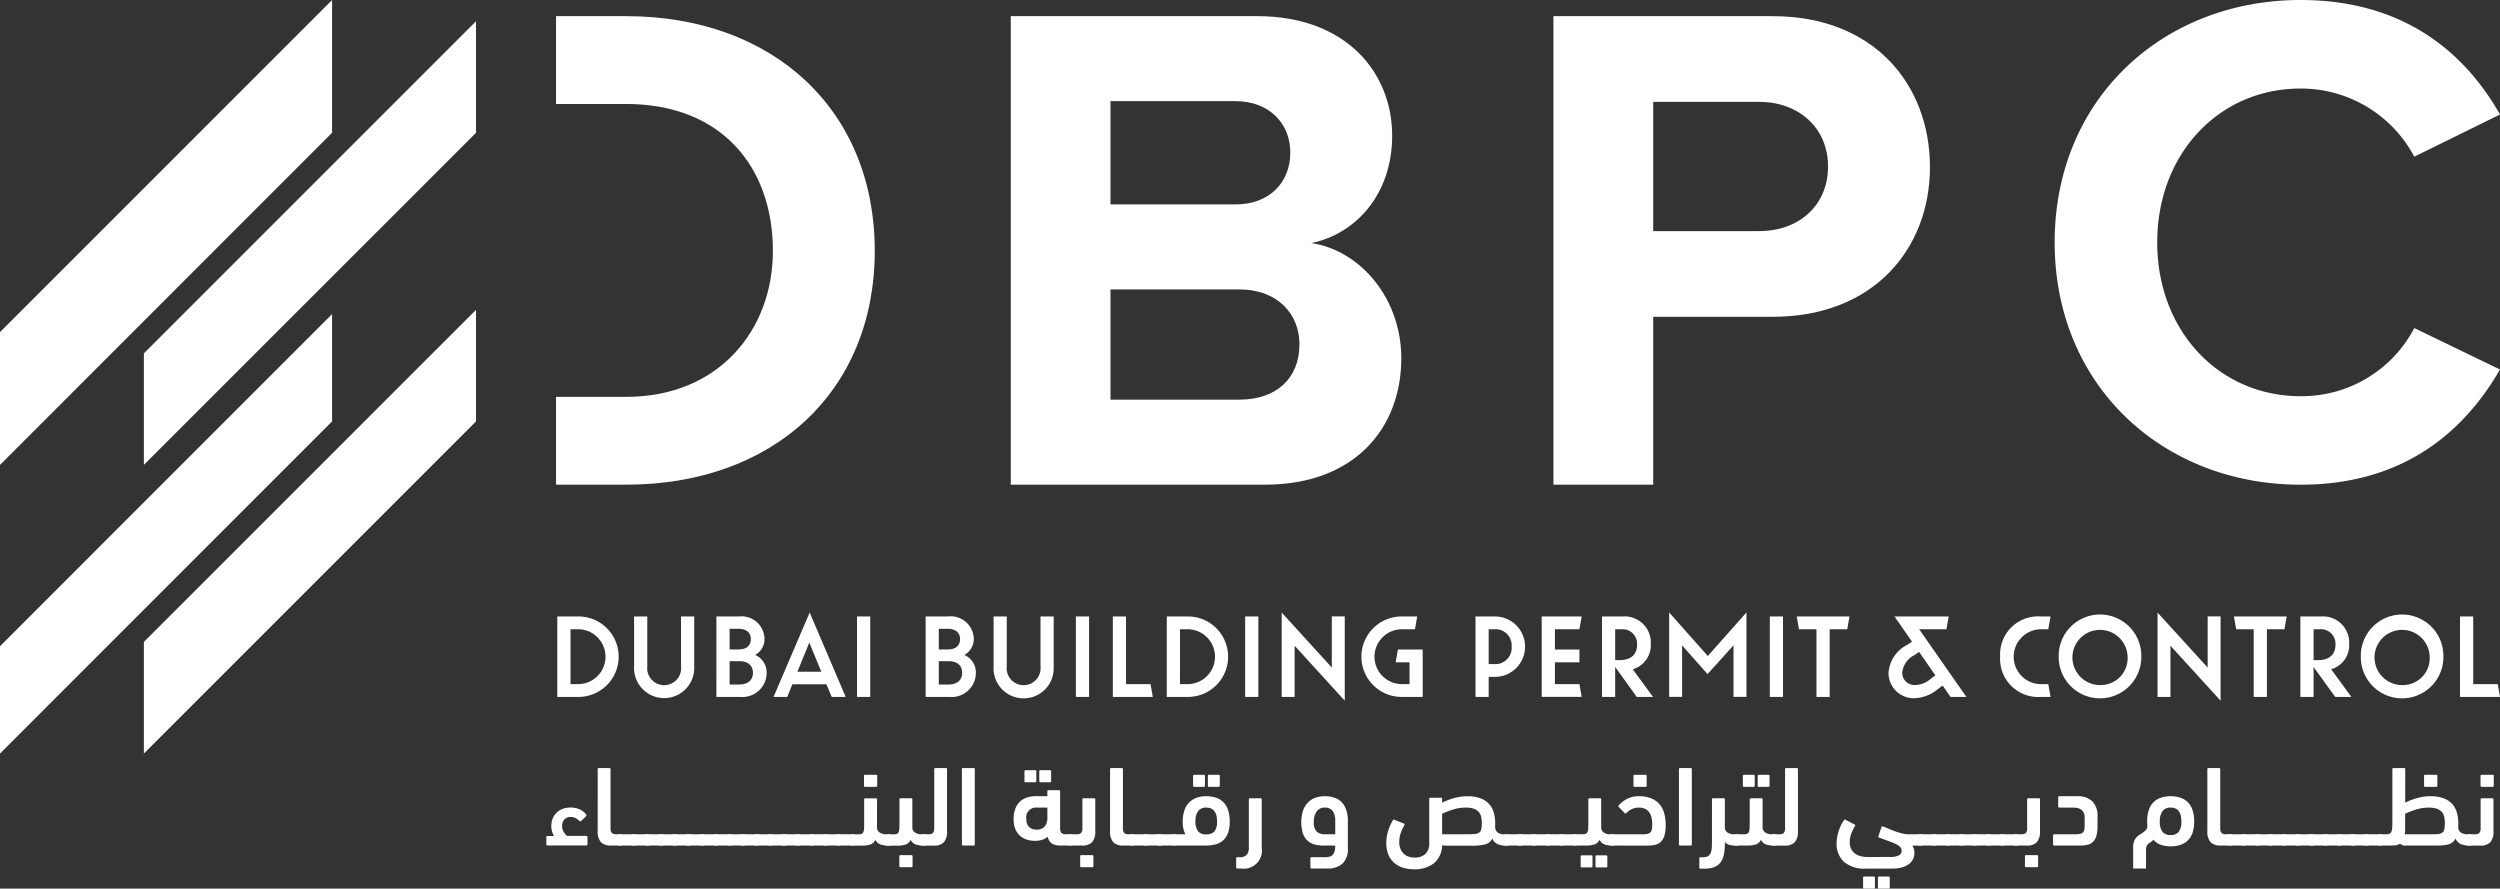 <svg xmlns="http://www.w3.org/2000/svg" width="266.764" height="94.821" viewBox="0 0 266.764 94.821">
  <rect x="0" y="0" width="266.764" height="94.821" fill="#333333" stroke="none"/>
  <g id="Group_4022" data-name="Group 4022" transform="translate(-320.666 -420.532)">
    <g id="Group_3924" data-name="Group 3924" transform="translate(320.665 420.532)">
      <g id="Group_3922" data-name="Group 3922" transform="translate(107.856 0)">
        <g id="Group_3919" data-name="Group 3919" transform="translate(0 1.724)">
          <path id="Path_7958" data-name="Path 7958" d="M387.864,421.624h26.307c9.52,0,14.39,6.07,14.39,12.742,0,6.3-3.9,10.494-8.618,11.468,5.322.824,9.593,5.995,9.593,12.292,0,7.493-5.02,13.491-14.54,13.491H387.864Zm23.984,20.088c3.6,0,5.845-2.326,5.845-5.548,0-3.072-2.248-5.47-5.845-5.47H398.506v11.018Zm.374,20.835c4.046,0,6.444-2.322,6.444-5.92,0-3.148-2.248-5.846-6.444-5.846H398.506v11.766Z" transform="translate(-387.864 -421.624)" fill="#fff"/>
        </g>
        <g id="Group_3920" data-name="Group 3920" transform="translate(57.906 1.724)">
          <path id="Path_7959" data-name="Path 7959" d="M424.542,421.624h23.385c10.868,0,16.789,7.346,16.789,16.114,0,8.694-5.995,15.966-16.789,15.966H435.186v17.913H424.542ZM446.5,430.77H435.186V444.56H446.5c4.2,0,7.343-2.7,7.343-6.9C453.847,433.542,450.7,430.77,446.5,430.77Z" transform="translate(-424.542 -421.624)" fill="#fff"/>
        </g>
        <g id="Group_3921" data-name="Group 3921" transform="translate(111.389)">
          <path id="Path_7960" data-name="Path 7960" d="M458.419,446.39c0-15.365,11.616-25.858,26.233-25.858,11.392,0,17.763,6,21.286,12.218l-9.144,4.5a13.692,13.692,0,0,0-12.142-7.27c-8.7,0-15.29,6.97-15.29,16.414s6.594,16.414,15.29,16.414a13.554,13.554,0,0,0,12.142-7.27l9.144,4.422c-3.6,6.22-9.894,12.292-21.286,12.292C470.035,472.249,458.419,461.755,458.419,446.39Z" transform="translate(-458.419 -420.532)" fill="#fff"/>
        </g>
      </g>
      <path id="Path_7961" data-name="Path 7961" d="M365.438,421.624h-7.475v9.37h7.475c10.27,0,15.664,6.82,15.664,15.664,0,8.47-5.77,15.589-15.664,15.589h-7.475v9.37h7.475c15.664,0,26.533-9.894,26.533-24.959S381.1,421.624,365.438,421.624Z" transform="translate(-298.629 -419.9)" fill="#fff"/>
      <g id="Group_3923" data-name="Group 3923">
        <path id="Path_7962" data-name="Path 7962" d="M320.665,470.14,356.1,434.7V420.532l-35.436,35.441Z" transform="translate(-320.665 -420.532)" fill="#fff"/>
        <path id="Path_7963" data-name="Path 7963" d="M320.665,488.653,356.1,453.212V441.762L320.665,477.2Z" transform="translate(-320.665 -408.245)" fill="#fff"/>
        <path id="Path_7964" data-name="Path 7964" d="M330.39,469.31l35.441-35.437V421.966L330.39,457.407Z" transform="translate(-315.037 -419.702)" fill="#fff"/>
        <path id="Path_7965" data-name="Path 7965" d="M365.831,441.475,330.39,476.911v11.908l35.441-35.441Z" transform="translate(-315.037 -408.411)" fill="#fff"/>
      </g>
    </g>
    <g id="Group_4020" data-name="Group 4020" transform="translate(378.958 485.889)">
      <g id="Group_4020-2" data-name="Group 4020" transform="translate(1.176)">
        <path id="Path_8153" data-name="Path 8153" d="M406.768,311.071h2.253a4.293,4.293,0,1,1,0,8.586h-2.253Zm1.408,7.221h.731a2.928,2.928,0,1,0,0-5.854h-.731Z" transform="translate(-406.768 -310.649)" fill="#fff"/>
        <path id="Path_8154" data-name="Path 8154" d="M411.936,316.475v-5.4h1.408v5.32a1.811,1.811,0,1,0,3.6,0v-5.32h1.408v5.4a3.211,3.211,0,1,1-6.419,0Z" transform="translate(-403.743 -310.649)" fill="#fff"/>
        <path id="Path_8155" data-name="Path 8155" d="M417.477,311.071h2.392a2.461,2.461,0,0,1,2.744,2.365,1.951,1.951,0,0,1-1,1.745,2.032,2.032,0,0,1,1.224,1.928,2.587,2.587,0,0,1-2.828,2.548h-2.533Zm2.392,3.519c.8,0,1.281-.407,1.281-1.1s-.479-1.1-1.281-1.1h-.984v2.2Zm.057,3.743c.915,0,1.449-.477,1.449-1.252s-.534-1.238-1.449-1.238h-1.042v2.491Z" transform="translate(-400.5 -310.649)" fill="#fff"/>
        <path id="Path_8156" data-name="Path 8156" d="M426.966,318.462h-3.632l-.549,1.351h-1.463l3.856-9.008,3.843,9.008h-1.492Zm-1.829-4.448-1.267,3.11h2.548Z" transform="translate(-398.249 -310.805)" fill="#fff"/>
        <path id="Path_8157" data-name="Path 8157" d="M426.942,311.071h1.408v8.586h-1.408Z" transform="translate(-394.96 -310.649)" fill="#fff"/>
        <path id="Path_8158" data-name="Path 8158" d="M431.56,311.071h2.392a2.461,2.461,0,0,1,2.744,2.365,1.951,1.951,0,0,1-1,1.745,2.032,2.032,0,0,1,1.224,1.928,2.587,2.587,0,0,1-2.828,2.548H431.56Zm2.392,3.519c.8,0,1.281-.407,1.281-1.1s-.479-1.1-1.281-1.1h-.986v2.2Zm.055,3.743c.916,0,1.451-.477,1.451-1.252s-.534-1.238-1.451-1.238h-1.042v2.491Z" transform="translate(-392.257 -310.649)" fill="#fff"/>
        <path id="Path_8159" data-name="Path 8159" d="M436.133,316.475v-5.4h1.406v5.32a1.811,1.811,0,1,0,3.6,0v-5.32h1.408v5.4a3.211,3.211,0,1,1-6.417,0Z" transform="translate(-389.58 -310.649)" fill="#fff"/>
        <path id="Path_8160" data-name="Path 8160" d="M441.673,311.071h1.408v8.586h-1.408Z" transform="translate(-386.338 -310.649)" fill="#fff"/>
        <path id="Path_8161" data-name="Path 8161" d="M444.16,311.071h1.408v7.221h2.617l.239,1.365H444.16Z" transform="translate(-384.882 -310.649)" fill="#fff"/>
        <path id="Path_8162" data-name="Path 8162" d="M447.791,311.071h2.253a4.293,4.293,0,1,1,0,8.586h-2.253Zm1.408,7.221h.732a2.928,2.928,0,1,0,0-5.854H449.2Z" transform="translate(-382.757 -310.649)" fill="#fff"/>
        <path id="Path_8163" data-name="Path 8163" d="M453.066,311.071h1.408v8.586h-1.408Z" transform="translate(-379.669 -310.649)" fill="#fff"/>
        <path id="Path_8164" data-name="Path 8164" d="M456.905,314.347v5.461h-1.379v-9l5.347,5.87v-5.461h1.381v8.993Z" transform="translate(-378.229 -310.8)" fill="#fff"/>
        <path id="Path_8165" data-name="Path 8165" d="M465.2,319.657a4.293,4.293,0,1,1,0-8.586h1.661l-.239,1.367H465.31a2.928,2.928,0,1,0,0,5.854h.732V315.97h-1.479l.239-1.367h2.646v5.054Z" transform="translate(-375.106 -310.649)" fill="#fff"/>
        <path id="Path_8166" data-name="Path 8166" d="M469.976,317.517v2.14H468.57v-8.586h2.069a3.223,3.223,0,1,1,0,6.446Zm0-5.079v3.716h.577a1.735,1.735,0,0,0,1.872-1.888,1.717,1.717,0,0,0-1.872-1.828Z" transform="translate(-370.594 -310.649)" fill="#fff"/>
        <path id="Path_8167" data-name="Path 8167" d="M473.027,311.071h4.264l-.239,1.367h-2.617V314.6h2.617v1.367h-2.617v2.322h2.617l.239,1.365h-4.264Z" transform="translate(-367.986 -310.649)" fill="#fff"/>
        <path id="Path_8168" data-name="Path 8168" d="M478.493,316.461v3.2h-1.408v-8.586h2.153a2.8,2.8,0,0,1,3.055,2.957,2.669,2.669,0,0,1-1.928,2.673l2.167,2.957H480.8Zm0-4.023v3.293h.493c1.2,0,1.844-.62,1.844-1.647a1.552,1.552,0,0,0-1.676-1.646Z" transform="translate(-365.611 -310.649)" fill="#fff"/>
        <path id="Path_8169" data-name="Path 8169" d="M482.984,314.309v5.5h-1.379v-9.008l4.123,4.645,4.125-4.645v9.008h-1.381v-5.5l-2.773,3.069Z" transform="translate(-362.965 -310.805)" fill="#fff"/>
        <path id="Path_8170" data-name="Path 8170" d="M488.38,311.071h1.408v8.586H488.38Z" transform="translate(-358.999 -310.649)" fill="#fff"/>
        <path id="Path_8171" data-name="Path 8171" d="M493.71,312.438v7.219H492.3v-7.219H490.43l-.239-1.367h5.631l-.239,1.367Z" transform="translate(-357.939 -310.649)" fill="#fff"/>
        <path id="Path_8172" data-name="Path 8172" d="M496.371,317.054a3.653,3.653,0,0,1,2-2.957l.507-.338-1.872-2.689h5.785l-.239,1.367h-2.914l5.04,7.219h-1.69l-.843-1.211-.493.366a4.162,4.162,0,0,1-2.519.986A2.691,2.691,0,0,1,496.371,317.054Zm4.532.647.464-.352-1.731-2.491-.506.338a2.374,2.374,0,0,0-1.3,1.858,1.313,1.313,0,0,0,1.351,1.336A2.594,2.594,0,0,0,500.9,317.7Z" transform="translate(-354.322 -310.649)" fill="#fff"/>
        <path id="Path_8173" data-name="Path 8173" d="M503.883,315.336a4.053,4.053,0,0,1,4.336-4.264h1.042l-.239,1.367h-.69a2.928,2.928,0,1,0,0,5.854h.69l.239,1.365h-1.042A4.068,4.068,0,0,1,503.883,315.336Z" transform="translate(-349.925 -310.649)" fill="#fff"/>
        <path id="Path_8174" data-name="Path 8174" d="M507.826,315.388a4.406,4.406,0,1,1,8.811,0,4.406,4.406,0,1,1-8.811,0Zm7.348,0a2.944,2.944,0,1,0-2.942,3.055A2.869,2.869,0,0,0,515.174,315.388Z" transform="translate(-347.617 -310.701)" fill="#fff"/>
        <path id="Path_8175" data-name="Path 8175" d="M515.856,314.347v5.461h-1.379v-9l5.349,5.87v-5.461h1.379v8.993Z" transform="translate(-343.724 -310.8)" fill="#fff"/>
        <path id="Path_8176" data-name="Path 8176" d="M523.138,312.438v7.219H521.73v-7.219h-1.872l-.239-1.367h5.629l-.239,1.367Z" transform="translate(-340.715 -310.649)" fill="#fff"/>
        <path id="Path_8177" data-name="Path 8177" d="M525.5,316.461v3.2h-1.408v-8.586h2.154a2.8,2.8,0,0,1,3.053,2.957,2.668,2.668,0,0,1-1.928,2.673l2.167,2.957h-1.731Zm0-4.023v3.293h.493c1.2,0,1.844-.62,1.844-1.647a1.551,1.551,0,0,0-1.676-1.646Z" transform="translate(-338.096 -310.649)" fill="#fff"/>
        <path id="Path_8178" data-name="Path 8178" d="M528.16,315.388a4.406,4.406,0,1,1,8.811,0,4.406,4.406,0,1,1-8.811,0Zm7.348,0a2.944,2.944,0,1,0-2.942,3.055A2.869,2.869,0,0,0,535.508,315.388Z" transform="translate(-335.716 -310.701)" fill="#fff"/>
        <path id="Path_8179" data-name="Path 8179" d="M534.837,311.071h1.408v7.221h2.619l.239,1.365h-4.266Z" transform="translate(-331.807 -310.649)" fill="#fff"/>
      </g>
      <g id="Group_4021" data-name="Group 4021" transform="translate(0 16.598)">
        <path id="Path_8180" data-name="Path 8180" d="M406.854,326.965a1.728,1.728,0,0,1-.212-.474,2.053,2.053,0,0,1-.079-.6,2.2,2.2,0,0,1,.116-.693,1.76,1.76,0,0,1,.365-.633,1.9,1.9,0,0,1,.637-.457,2.3,2.3,0,0,1,.95-.176,2.256,2.256,0,0,1,.967.2,1.67,1.67,0,0,1,.674.541c.033.049.044.086.036.109a.316.316,0,0,1-.036.073l-.51.5a.132.132,0,0,1-.2,0,1.834,1.834,0,0,0-.419-.3,1.084,1.084,0,0,0-.506-.116.869.869,0,0,0-.68.268.993.993,0,0,0-.244.693,1.177,1.177,0,0,0,.177.645,1.484,1.484,0,0,0,.358.412H410.3c.081,0,.121.046.121.135v.753c0,.089-.04.135-.121.135h-4.147c-.081,0-.122-.046-.122-.135V327.1c0-.089.041-.135.122-.135Z" transform="translate(-406.026 -319.717)" fill="#fff"/>
        <path id="Path_8181" data-name="Path 8181" d="M409.486,321.4a.107.107,0,0,1,.12-.122h1.132a.107.107,0,0,1,.12.122v6.3a.707.707,0,0,0,.141.5.6.6,0,0,0,.444.139h.425a.457.457,0,0,1,.365.141.733.733,0,0,1,.122.48.676.676,0,0,1-.116.48.555.555,0,0,1-.371.1h-.961a1.4,1.4,0,0,1-1.094-.371,1.721,1.721,0,0,1-.328-1.162Z" transform="translate(-404.001 -321.275)" fill="#fff"/>
        <path id="Path_8182" data-name="Path 8182" d="M411.146,326.937a.4.4,0,0,1-.335-.122.8.8,0,0,1-.09-.45,1.027,1.027,0,0,1,.084-.5.378.378,0,0,1,.341-.135H412.6a.474.474,0,0,1,.366.135.685.685,0,0,1,.12.461.727.727,0,0,1-.116.493.509.509,0,0,1-.371.116Z" transform="translate(-403.278 -318.666)" fill="#fff"/>
        <path id="Path_8183" data-name="Path 8183" d="M412.066,326.937a.392.392,0,0,1-.333-.122.784.784,0,0,1-.092-.45,1,1,0,0,1,.086-.5.374.374,0,0,1,.339-.135h1.46a.47.47,0,0,1,.365.135.685.685,0,0,1,.122.461.736.736,0,0,1-.116.493.514.514,0,0,1-.371.116Z" transform="translate(-402.739 -318.666)" fill="#fff"/>
        <path id="Path_8184" data-name="Path 8184" d="M412.987,326.937a.4.4,0,0,1-.334-.122.8.8,0,0,1-.092-.45,1,1,0,0,1,.086-.5.376.376,0,0,1,.341-.135h1.459a.468.468,0,0,1,.365.135.676.676,0,0,1,.122.461.727.727,0,0,1-.116.493.509.509,0,0,1-.371.116Z" transform="translate(-402.201 -318.666)" fill="#fff"/>
        <path id="Path_8185" data-name="Path 8185" d="M413.907,326.937a.4.4,0,0,1-.335-.122.8.8,0,0,1-.09-.45,1,1,0,0,1,.086-.5.373.373,0,0,1,.339-.135h1.46a.47.47,0,0,1,.365.135.685.685,0,0,1,.122.461.736.736,0,0,1-.116.493.515.515,0,0,1-.371.116Z" transform="translate(-401.662 -318.666)" fill="#fff"/>
        <path id="Path_8186" data-name="Path 8186" d="M414.828,326.937a.4.4,0,0,1-.334-.122.8.8,0,0,1-.092-.45,1,1,0,0,1,.086-.5.376.376,0,0,1,.341-.135h1.458a.468.468,0,0,1,.365.135.685.685,0,0,1,.122.461.727.727,0,0,1-.116.493.509.509,0,0,1-.371.116Z" transform="translate(-401.123 -318.666)" fill="#fff"/>
        <path id="Path_8187" data-name="Path 8187" d="M415.748,326.937a.4.4,0,0,1-.334-.122.8.8,0,0,1-.09-.45,1.027,1.027,0,0,1,.084-.5.378.378,0,0,1,.341-.135h1.46a.47.47,0,0,1,.365.135.685.685,0,0,1,.122.461.736.736,0,0,1-.116.493.515.515,0,0,1-.371.116Z" transform="translate(-400.584 -318.666)" fill="#fff"/>
        <path id="Path_8188" data-name="Path 8188" d="M416.669,326.937a.393.393,0,0,1-.334-.122.784.784,0,0,1-.092-.45,1,1,0,0,1,.086-.5.376.376,0,0,1,.341-.135h1.459a.47.47,0,0,1,.365.135.685.685,0,0,1,.122.461.727.727,0,0,1-.116.493.515.515,0,0,1-.371.116Z" transform="translate(-400.046 -318.666)" fill="#fff"/>
        <path id="Path_8189" data-name="Path 8189" d="M417.589,326.937a.4.4,0,0,1-.334-.122.8.8,0,0,1-.09-.45,1.027,1.027,0,0,1,.084-.5.377.377,0,0,1,.341-.135h1.46a.47.47,0,0,1,.365.135.686.686,0,0,1,.12.461.737.737,0,0,1-.114.493.515.515,0,0,1-.371.116Z" transform="translate(-399.507 -318.666)" fill="#fff"/>
        <path id="Path_8190" data-name="Path 8190" d="M418.51,326.937a.393.393,0,0,1-.335-.122.784.784,0,0,1-.092-.45,1,1,0,0,1,.086-.5.376.376,0,0,1,.341-.135h1.458a.47.47,0,0,1,.365.135.685.685,0,0,1,.122.461.727.727,0,0,1-.116.493.514.514,0,0,1-.371.116Z" transform="translate(-398.968 -318.666)" fill="#fff"/>
        <path id="Path_8191" data-name="Path 8191" d="M419.43,326.937a.4.4,0,0,1-.335-.122.8.8,0,0,1-.09-.45,1.026,1.026,0,0,1,.084-.5.377.377,0,0,1,.341-.135h1.46a.473.473,0,0,1,.365.135.685.685,0,0,1,.12.461.727.727,0,0,1-.116.493.508.508,0,0,1-.369.116Z" transform="translate(-398.429 -318.666)" fill="#fff"/>
        <path id="Path_8192" data-name="Path 8192" d="M420.35,326.937a.4.4,0,0,1-.334-.122.8.8,0,0,1-.09-.45,1,1,0,0,1,.086-.5.373.373,0,0,1,.339-.135h1.46a.47.47,0,0,1,.365.135.685.685,0,0,1,.122.461.736.736,0,0,1-.116.493.514.514,0,0,1-.371.116Z" transform="translate(-397.891 -318.666)" fill="#fff"/>
        <path id="Path_8193" data-name="Path 8193" d="M421.271,326.937a.4.4,0,0,1-.334-.122.8.8,0,0,1-.092-.45,1,1,0,0,1,.086-.5.378.378,0,0,1,.341-.135h1.458a.474.474,0,0,1,.366.135.685.685,0,0,1,.12.461.727.727,0,0,1-.116.493.51.51,0,0,1-.371.116Z" transform="translate(-397.352 -318.666)" fill="#fff"/>
        <path id="Path_8194" data-name="Path 8194" d="M422.191,326.937a.4.4,0,0,1-.335-.122.8.8,0,0,1-.09-.45,1,1,0,0,1,.086-.5.373.373,0,0,1,.339-.135h1.46a.47.47,0,0,1,.365.135.685.685,0,0,1,.122.461.736.736,0,0,1-.116.493.515.515,0,0,1-.371.116Z" transform="translate(-396.813 -318.666)" fill="#fff"/>
        <path id="Path_8195" data-name="Path 8195" d="M423.112,326.937a.4.4,0,0,1-.335-.122.8.8,0,0,1-.092-.45,1,1,0,0,1,.086-.5.376.376,0,0,1,.341-.135h1.458a.468.468,0,0,1,.365.135.685.685,0,0,1,.122.461.727.727,0,0,1-.116.493.509.509,0,0,1-.371.116Z" transform="translate(-396.275 -318.666)" fill="#fff"/>
        <path id="Path_8196" data-name="Path 8196" d="M424.032,326.937a.4.4,0,0,1-.334-.122.8.8,0,0,1-.09-.45,1.027,1.027,0,0,1,.084-.5.378.378,0,0,1,.341-.135h1.46a.47.47,0,0,1,.365.135.685.685,0,0,1,.122.461.736.736,0,0,1-.116.493.515.515,0,0,1-.371.116Z" transform="translate(-395.736 -318.666)" fill="#fff"/>
        <path id="Path_8197" data-name="Path 8197" d="M424.953,326.937a.393.393,0,0,1-.334-.122.784.784,0,0,1-.092-.45,1,1,0,0,1,.086-.5.376.376,0,0,1,.341-.135h1.459a.47.47,0,0,1,.365.135.685.685,0,0,1,.122.461.727.727,0,0,1-.116.493.512.512,0,0,1-.371.116Z" transform="translate(-395.197 -318.666)" fill="#fff"/>
        <path id="Path_8198" data-name="Path 8198" d="M425.873,326.937a.4.4,0,0,1-.335-.122.8.8,0,0,1-.09-.45,1.027,1.027,0,0,1,.084-.5.378.378,0,0,1,.341-.135h1.46a.47.47,0,0,1,.365.135.685.685,0,0,1,.12.461.737.737,0,0,1-.114.493.515.515,0,0,1-.371.116Z" transform="translate(-394.658 -318.666)" fill="#fff"/>
        <path id="Path_8199" data-name="Path 8199" d="M429.409,327.323a.641.641,0,0,0,.273.558,1.244,1.244,0,0,0,.736.2h.208a.47.47,0,0,1,.365.135.66.66,0,0,1,.122.449.766.766,0,0,1-.116.487.469.469,0,0,1-.371.135,2.7,2.7,0,0,1-.828-.116.983.983,0,0,1-.56-.506.927.927,0,0,1-.5.487,2.55,2.55,0,0,1-.918.135h-.961a.68.68,0,0,1-.365-.079.4.4,0,0,1-.122-.347,1.211,1.211,0,0,1,.116-.541.4.4,0,0,1,.384-.238h.583a.754.754,0,0,0,.328-.06.361.361,0,0,0,.176-.195,1.1,1.1,0,0,0,.067-.354c.008-.144.013-.322.013-.534v-2.578a.108.108,0,0,1,.122-.122h1.13a.108.108,0,0,1,.122.122Zm-1.265-4.306a.108.108,0,0,1-.122-.122V321.85a.108.108,0,0,1,.122-.122h1.167a.108.108,0,0,1,.122.122v1.045a.108.108,0,0,1-.122.122Z" transform="translate(-394.12 -321.01)" fill="#fff"/>
        <path id="Path_8200" data-name="Path 8200" d="M431.787,326.4a.641.641,0,0,0,.273.558,1.244,1.244,0,0,0,.736.2H433a.47.47,0,0,1,.365.135.661.661,0,0,1,.12.449.767.767,0,0,1-.114.487.469.469,0,0,1-.371.135,2.687,2.687,0,0,1-.828-.116.983.983,0,0,1-.56-.506.928.928,0,0,1-.5.487,2.55,2.55,0,0,1-.918.135h-.961a.681.681,0,0,1-.365-.079.4.4,0,0,1-.122-.347,1.21,1.21,0,0,1,.116-.541.394.394,0,0,1,.382-.238h.585a.753.753,0,0,0,.328-.06.361.361,0,0,0,.176-.195,1.1,1.1,0,0,0,.067-.354c.008-.144.013-.322.013-.534V323.43a.108.108,0,0,1,.122-.122h1.13a.108.108,0,0,1,.122.122Zm-1.265,4.268a.108.108,0,0,1-.122-.122V329.5a.108.108,0,0,1,.122-.122h1.167a.108.108,0,0,1,.122.122v1.045a.108.108,0,0,1-.122.122Z" transform="translate(-392.728 -320.085)" fill="#fff"/>
        <path id="Path_8201" data-name="Path 8201" d="M431.572,329.546a.516.516,0,0,1-.365-.116.657.657,0,0,1-.122-.468.766.766,0,0,1,.116-.48.456.456,0,0,1,.371-.141h.6a.606.606,0,0,0,.444-.139.708.708,0,0,0,.139-.5v-6.3a.108.108,0,0,1,.122-.122H434a.108.108,0,0,1,.122.122v6.616a1.721,1.721,0,0,1-.328,1.162,1.4,1.4,0,0,1-1.094.371Z" transform="translate(-391.359 -321.275)" fill="#fff"/>
        <path id="Path_8202" data-name="Path 8202" d="M435.375,329.424a.108.108,0,0,1-.122.122h-1.13a.108.108,0,0,1-.122-.122V321.4a.108.108,0,0,1,.122-.122h1.13a.108.108,0,0,1,.122.122Z" transform="translate(-389.652 -321.275)" fill="#fff"/>
        <path id="Path_8203" data-name="Path 8203" d="M441.082,324.194v-.523a.108.108,0,0,1,.122-.12h1.119a.107.107,0,0,1,.12.12v3.941a.716.716,0,0,0,.139.5.609.609,0,0,0,.444.139h.463c.323,0,.487.2.487.609a.712.712,0,0,1-.116.48.515.515,0,0,1-.371.116h-.984a1.763,1.763,0,0,1-.931-.208,1.056,1.056,0,0,1-.444-.729,1.694,1.694,0,0,1-.609.328,2.485,2.485,0,0,1-.742.109,2.929,2.929,0,0,1-.893-.133,1.905,1.905,0,0,1-1.222-1.126,2.657,2.657,0,0,1-.182-1.038,3.042,3.042,0,0,1,.2-1.18,2.006,2.006,0,0,1,.536-.761,1.973,1.973,0,0,1,.759-.407,3.227,3.227,0,0,1,.888-.122Zm-2.322-1.484a.107.107,0,0,1-.122-.12v-1.046a.108.108,0,0,1,.122-.122h1.021a.108.108,0,0,1,.122.122v1.046a.107.107,0,0,1-.122.12Zm1.18,5.048a1.066,1.066,0,0,0,.864-.335,1.5,1.5,0,0,0,.279-.98V325.41H440a1.046,1.046,0,0,0-1.154,1.254,1.065,1.065,0,0,0,.292.826A1.146,1.146,0,0,0,439.939,327.758Zm.4-5.048a.106.106,0,0,1-.12-.12v-1.046a.107.107,0,0,1,.12-.122h1.022a.107.107,0,0,1,.121.122v1.046a.106.106,0,0,1-.121.12Z" transform="translate(-387.614 -321.19)" fill="#fff"/>
        <path id="Path_8204" data-name="Path 8204" d="M441.544,328.356a.634.634,0,0,1-.365-.086.393.393,0,0,1-.122-.341,1.21,1.21,0,0,1,.116-.541.388.388,0,0,1,.371-.238h.6a.606.606,0,0,0,.444-.139.715.715,0,0,0,.14-.5V323.43a.108.108,0,0,1,.122-.122h1.13a.108.108,0,0,1,.122.122v3.393a1.721,1.721,0,0,1-.328,1.162,1.4,1.4,0,0,1-1.1.371Zm1.07,2.31a.108.108,0,0,1-.122-.122V329.5a.108.108,0,0,1,.122-.122h1.167a.108.108,0,0,1,.122.122v1.045a.108.108,0,0,1-.122.122Z" transform="translate(-385.522 -320.085)" fill="#fff"/>
        <path id="Path_8205" data-name="Path 8205" d="M443.972,321.4a.108.108,0,0,1,.122-.122h1.13a.108.108,0,0,1,.122.122v6.3a.708.708,0,0,0,.14.5.606.606,0,0,0,.444.139h.425a.455.455,0,0,1,.365.141.723.723,0,0,1,.122.48.676.676,0,0,1-.116.48.549.549,0,0,1-.371.1h-.961a1.4,1.4,0,0,1-1.094-.371,1.721,1.721,0,0,1-.328-1.162Z" transform="translate(-383.816 -321.275)" fill="#fff"/>
        <path id="Path_8206" data-name="Path 8206" d="M445.632,326.937a.4.4,0,0,1-.334-.122.8.8,0,0,1-.09-.45,1.028,1.028,0,0,1,.084-.5.378.378,0,0,1,.341-.135h1.46a.47.47,0,0,1,.365.135.685.685,0,0,1,.122.461.736.736,0,0,1-.116.493.515.515,0,0,1-.371.116Z" transform="translate(-383.093 -318.666)" fill="#fff"/>
        <path id="Path_8207" data-name="Path 8207" d="M446.553,326.937a.393.393,0,0,1-.334-.122.783.783,0,0,1-.092-.45,1,1,0,0,1,.086-.5.376.376,0,0,1,.341-.135h1.459a.47.47,0,0,1,.365.135.685.685,0,0,1,.122.461.727.727,0,0,1-.116.493.512.512,0,0,1-.371.116Z" transform="translate(-382.554 -318.666)" fill="#fff"/>
        <path id="Path_8208" data-name="Path 8208" d="M447.473,326.937a.4.4,0,0,1-.335-.122.8.8,0,0,1-.09-.45,1.027,1.027,0,0,1,.084-.5.378.378,0,0,1,.341-.135h1.46a.47.47,0,0,1,.365.135.685.685,0,0,1,.12.461.737.737,0,0,1-.114.493.515.515,0,0,1-.371.116Z" transform="translate(-382.015 -318.666)" fill="#fff"/>
        <path id="Path_8209" data-name="Path 8209" d="M448.493,329.28a.5.5,0,0,1-.371-.122.763.763,0,0,1-.116-.5.661.661,0,0,1,.122-.449.47.47,0,0,1,.365-.135h1.156a2.842,2.842,0,0,1-.279-1.349,3.555,3.555,0,0,1,.2-1.265,2.18,2.18,0,0,1,.547-.839,2.145,2.145,0,0,1,.8-.463,3.12,3.12,0,0,1,.954-.146,3.317,3.317,0,0,1,1,.146,2.02,2.02,0,0,1,.8.463,2.107,2.107,0,0,1,.523.839,3.756,3.756,0,0,1,.189,1.265,3.439,3.439,0,0,1-.182,1.2,2.028,2.028,0,0,1-.51.791,1.87,1.87,0,0,1-.791.431,3.8,3.8,0,0,1-1.021.128Zm2.1-6.264a.107.107,0,0,1-.121-.122V321.85a.107.107,0,0,1,.121-.122h1.023a.107.107,0,0,1,.12.122v1.045a.107.107,0,0,1-.12.122Zm1.278,2.213a1.017,1.017,0,0,0-.851.371,1.643,1.643,0,0,0-.292,1.04,1.726,1.726,0,0,0,.279,1.124,1.082,1.082,0,0,0,.864.323,1.121,1.121,0,0,0,.875-.311,1.606,1.606,0,0,0,.281-1.076C453.03,325.721,452.643,325.23,451.874,325.23Zm.3-2.213a.107.107,0,0,1-.122-.122V321.85a.108.108,0,0,1,.122-.122H453.2a.108.108,0,0,1,.122.122v1.045a.108.108,0,0,1-.122.122Z" transform="translate(-381.455 -321.01)" fill="#fff"/>
        <path id="Path_8210" data-name="Path 8210" d="M452.585,330.811a.108.108,0,0,1-.122-.122v-.972a.108.108,0,0,1,.122-.122h.266a.935.935,0,0,0,.736-.255,1.149,1.149,0,0,0,.225-.778V323.43a.108.108,0,0,1,.122-.122h1.132a.107.107,0,0,1,.12.122v5.155a1.935,1.935,0,0,1-2.153,2.226Z" transform="translate(-378.846 -320.085)" fill="#fff"/>
        <path id="Path_8211" data-name="Path 8211" d="M459.238,328.436a3.669,3.669,0,0,1-1.016-.128,1.726,1.726,0,0,1-.747-.425,1.966,1.966,0,0,1-.469-.772,4.195,4.195,0,0,1,.036-2.438,2.331,2.331,0,0,1,.549-.864,2.092,2.092,0,0,1,.8-.487,2.941,2.941,0,0,1,.948-.152,3.3,3.3,0,0,1,1,.146,1.979,1.979,0,0,1,.785.463,2.111,2.111,0,0,1,.51.826,3.745,3.745,0,0,1,.182,1.252V328.7a2.157,2.157,0,0,1-.571,1.664,2.389,2.389,0,0,1-1.666.523h-1.642a.108.108,0,0,1-.122-.122V329.8a.108.108,0,0,1,.122-.122h1.424a2.209,2.209,0,0,0,.449-.043.733.733,0,0,0,.354-.176.873.873,0,0,0,.225-.377,2.144,2.144,0,0,0,.079-.644Zm.109-4.05a1.014,1.014,0,0,0-.864.414,1.835,1.835,0,0,0-.3,1.107,1.388,1.388,0,0,0,.309,1.046,1.292,1.292,0,0,0,.894.279h1.083v-1.386a1.858,1.858,0,0,0-.268-1.089A.98.98,0,0,0,459.348,324.386Z" transform="translate(-376.282 -320.166)" fill="#fff"/>
        <path id="Path_8212" data-name="Path 8212" d="M462.565,328.169a4.346,4.346,0,0,1,.206-1.314,4.7,4.7,0,0,1,.512-1.13c.04-.073.1-.081.182-.025l.984.39c.041.016.063.04.067.067a.151.151,0,0,1-.017.092,5.727,5.727,0,0,0-.371.8,2.753,2.753,0,0,0-.178,1,1.863,1.863,0,0,0,.152.8,1.484,1.484,0,0,0,.39.517,1.4,1.4,0,0,0,.529.273,2.185,2.185,0,0,0,.571.079,1.632,1.632,0,0,0,1.137-.377,1.523,1.523,0,0,0,.42-1.192v-4.693a.107.107,0,0,1,.122-.122h1.13a.108.108,0,0,1,.122.122v.4a7.707,7.707,0,0,1,1.263-.48,5.17,5.17,0,0,1,1.436-.2,3.949,3.949,0,0,1,1.362.208,2.378,2.378,0,0,1,.918.583,2.247,2.247,0,0,1,.523.918,4.119,4.119,0,0,1,.163,1.2c0,.081,0,.155-.006.224s0,.128,0,.178a.673.673,0,0,0,.279.558,1.213,1.213,0,0,0,.729.2h.195a.47.47,0,0,1,.365.135.66.66,0,0,1,.122.449.766.766,0,0,1-.116.487.469.469,0,0,1-.371.135,2.455,2.455,0,0,1-.911-.154,1.046,1.046,0,0,1-.585-.613,1.2,1.2,0,0,1-.783.633,5.665,5.665,0,0,1-1.368.135h-2.226c-.179,0-.349,0-.511-.006s-.325-.011-.487-.019a2.472,2.472,0,0,1-.882,1.91,3.3,3.3,0,0,1-2.086.631,3.964,3.964,0,0,1-1.191-.17,2.548,2.548,0,0,1-.943-.517,2.4,2.4,0,0,1-.62-.869A3.085,3.085,0,0,1,462.565,328.169Zm8.464-3.783a4.47,4.47,0,0,0-1.338.206,8.806,8.806,0,0,0-1.167.452v2.188h2.6c.341,0,.618-.008.834-.024a1.062,1.062,0,0,0,.5-.14.58.58,0,0,0,.238-.36,3.08,3.08,0,0,0,.06-.693,2.781,2.781,0,0,0-.079-.693,1.123,1.123,0,0,0-.279-.51,1.3,1.3,0,0,0-.529-.317A2.7,2.7,0,0,0,471.029,324.386Z" transform="translate(-372.933 -320.166)" fill="#fff"/>
        <path id="Path_8213" data-name="Path 8213" d="M470.815,326.937a.393.393,0,0,1-.334-.122.784.784,0,0,1-.092-.45,1,1,0,0,1,.086-.5.376.376,0,0,1,.341-.135h1.458a.47.47,0,0,1,.365.135.685.685,0,0,1,.122.461.727.727,0,0,1-.116.493.515.515,0,0,1-.371.116Z" transform="translate(-368.353 -318.666)" fill="#fff"/>
        <path id="Path_8214" data-name="Path 8214" d="M471.735,326.937a.4.4,0,0,1-.334-.122.8.8,0,0,1-.092-.45,1,1,0,0,1,.086-.5.378.378,0,0,1,.341-.135h1.458a.474.474,0,0,1,.366.135.686.686,0,0,1,.12.461.727.727,0,0,1-.116.493.509.509,0,0,1-.371.116Z" transform="translate(-367.815 -318.666)" fill="#fff"/>
        <path id="Path_8215" data-name="Path 8215" d="M472.655,326.937a.392.392,0,0,1-.333-.122.784.784,0,0,1-.092-.45,1,1,0,0,1,.086-.5.374.374,0,0,1,.339-.135h1.46a.47.47,0,0,1,.365.135.684.684,0,0,1,.122.461.736.736,0,0,1-.116.493.515.515,0,0,1-.371.116Z" transform="translate(-367.276 -318.666)" fill="#fff"/>
        <path id="Path_8216" data-name="Path 8216" d="M473.577,326.937a.4.4,0,0,1-.334-.122.8.8,0,0,1-.092-.45,1,1,0,0,1,.086-.5.376.376,0,0,1,.341-.135h1.458a.468.468,0,0,1,.365.135.676.676,0,0,1,.122.461.726.726,0,0,1-.116.493.509.509,0,0,1-.371.116Z" transform="translate(-366.737 -318.666)" fill="#fff"/>
        <path id="Path_8217" data-name="Path 8217" d="M474.5,326.937a.4.4,0,0,1-.335-.122.8.8,0,0,1-.09-.45,1,1,0,0,1,.086-.5.373.373,0,0,1,.339-.135h1.46a.47.47,0,0,1,.365.135.685.685,0,0,1,.122.461.736.736,0,0,1-.116.493.514.514,0,0,1-.371.116Z" transform="translate(-366.198 -318.666)" fill="#fff"/>
        <path id="Path_8218" data-name="Path 8218" d="M478.055,327.734a.925.925,0,0,1-.517.487,2.645,2.645,0,0,1-.931.135h-1.13a.516.516,0,0,1-.365-.116.638.638,0,0,1-.122-.457.791.791,0,0,1,.116-.491.456.456,0,0,1,.371-.141h.791a.683.683,0,0,0,.335-.067.4.4,0,0,0,.17-.206,1.2,1.2,0,0,0,.067-.366c.008-.149.013-.333.013-.553V323.43a.1.1,0,0,1,.067-.1.46.46,0,0,1,.14-.024H478.1a.108.108,0,0,1,.122.122V326.4a.641.641,0,0,0,.273.558,1.245,1.245,0,0,0,.736.2h.208a.47.47,0,0,1,.365.135.661.661,0,0,1,.122.449.766.766,0,0,1-.116.487.469.469,0,0,1-.371.135,2.686,2.686,0,0,1-.828-.116A.983.983,0,0,1,478.055,327.734Zm-1.9,2.955a.107.107,0,0,1-.122-.12v-1.046a.108.108,0,0,1,.122-.122h1.021a.108.108,0,0,1,.122.122v1.046a.107.107,0,0,1-.122.12Zm1.581,0a.107.107,0,0,1-.122-.12v-1.046a.108.108,0,0,1,.122-.122h1.021a.108.108,0,0,1,.122.122v1.046a.107.107,0,0,1-.122.12Z" transform="translate(-365.66 -320.085)" fill="#fff"/>
        <path id="Path_8219" data-name="Path 8219" d="M477.979,329.28a.455.455,0,0,1-.365-.141.992.992,0,0,1-.006-.942.49.49,0,0,1,.371-.122h3.234a2.224,2.224,0,0,0,.511-.048.6.6,0,0,0,.3-.171.638.638,0,0,0,.146-.322,2.868,2.868,0,0,0,.036-.493,3.352,3.352,0,0,0-.073-.723,1.6,1.6,0,0,0-.242-.577,1.141,1.141,0,0,0-.444-.377,1.546,1.546,0,0,0-.688-.135,1.667,1.667,0,0,0-.729.159,2,2,0,0,0-.583.427.113.113,0,0,1-.171.011l-.631-.656c-.065-.065-.073-.12-.025-.171a3.233,3.233,0,0,1,.9-.7,2.669,2.669,0,0,1,1.276-.281,3.276,3.276,0,0,1,1.362.249,2.286,2.286,0,0,1,.877.671,2.589,2.589,0,0,1,.468.972,4.768,4.768,0,0,1,.139,1.173,3.963,3.963,0,0,1-.122,1.083,1.594,1.594,0,0,1-.358.675,1.27,1.27,0,0,1-.6.346,3.188,3.188,0,0,1-.832.1Zm2.346-6.264a.108.108,0,0,1-.122-.122V321.85a.108.108,0,0,1,.122-.122h1.167a.108.108,0,0,1,.122.122v1.045a.107.107,0,0,1-.122.122Z" transform="translate(-364.196 -321.01)" fill="#fff"/>
        <path id="Path_8220" data-name="Path 8220" d="M483.638,329.424a.108.108,0,0,1-.122.122h-1.13a.108.108,0,0,1-.122-.122V321.4a.108.108,0,0,1,.122-.122h1.13a.108.108,0,0,1,.122.122Z" transform="translate(-361.403 -321.275)" fill="#fff"/>
        <path id="Path_8221" data-name="Path 8221" d="M484.985,323.43a.108.108,0,0,1,.122-.122h1.13a.108.108,0,0,1,.122.122V326.4a.642.642,0,0,0,.274.558,1.241,1.241,0,0,0,.736.2h.206a.468.468,0,0,1,.365.135.661.661,0,0,1,.122.449.756.756,0,0,1-.116.487.464.464,0,0,1-.371.135,3.069,3.069,0,0,1-.71-.073.925.925,0,0,1-.506-.328v.23a5.342,5.342,0,0,1-.109,1.149,2.085,2.085,0,0,1-.358.821,1.5,1.5,0,0,1-.663.491,2.785,2.785,0,0,1-1.023.165h-.449a.108.108,0,0,1-.122-.122v-.972a.108.108,0,0,1,.122-.122h.266a1.055,1.055,0,0,0,.549-.12.725.725,0,0,0,.285-.36,1.923,1.923,0,0,0,.109-.572c.013-.222.017-.48.017-.77Z" transform="translate(-360.6 -320.085)" fill="#fff"/>
        <path id="Path_8222" data-name="Path 8222" d="M488.917,328.659a.93.93,0,0,1-.517.487,2.658,2.658,0,0,1-.931.135h-1.13a.513.513,0,0,1-.365-.116.63.63,0,0,1-.122-.457.781.781,0,0,1,.116-.491.451.451,0,0,1,.371-.141h.789a.678.678,0,0,0,.335-.067.4.4,0,0,0,.171-.206,1.2,1.2,0,0,0,.067-.366c.008-.149.011-.333.011-.553v-2.529a.1.1,0,0,1,.068-.1.452.452,0,0,1,.14-.024h1.045a.108.108,0,0,1,.122.122v2.968a.642.642,0,0,0,.274.558,1.241,1.241,0,0,0,.735.2h.206a.47.47,0,0,1,.365.135.661.661,0,0,1,.122.449.756.756,0,0,1-.116.487.465.465,0,0,1-.371.135,2.684,2.684,0,0,1-.826-.116A.978.978,0,0,1,488.917,328.659Zm-1.812-5.642a.108.108,0,0,1-.122-.122V321.85a.108.108,0,0,1,.122-.122h1.021a.108.108,0,0,1,.122.122v1.045a.108.108,0,0,1-.122.122Zm1.581,0a.108.108,0,0,1-.122-.122V321.85a.108.108,0,0,1,.122-.122h1.021a.108.108,0,0,1,.122.122v1.045a.108.108,0,0,1-.122.122Z" transform="translate(-359.302 -321.01)" fill="#fff"/>
        <path id="Path_8223" data-name="Path 8223" d="M488.84,329.546a.516.516,0,0,1-.365-.116.657.657,0,0,1-.122-.468.766.766,0,0,1,.116-.48.456.456,0,0,1,.371-.141h.6a.606.606,0,0,0,.444-.139.708.708,0,0,0,.139-.5v-6.3a.108.108,0,0,1,.122-.122h1.13a.108.108,0,0,1,.122.122v6.616a1.721,1.721,0,0,1-.328,1.162,1.4,1.4,0,0,1-1.094.371Z" transform="translate(-357.839 -321.275)" fill="#fff"/>
        <path id="Path_8224" data-name="Path 8224" d="M498.545,328.734a1.917,1.917,0,0,0,1-.182.542.542,0,0,0,.268-.463.587.587,0,0,0-.14-.395,1.431,1.431,0,0,0-.437-.317,6.886,6.886,0,0,0-.755-.315c-.3-.109-.663-.241-1.076-.395a.1.1,0,0,1-.073-.146l.328-.961c.025-.081.075-.111.147-.086.258.1.506.2.74.3s.466.19.694.268.45.141.669.193a2.833,2.833,0,0,0,.68.079H501.8a.5.5,0,0,1,.365.122.614.614,0,0,1,.122.438.821.821,0,0,1-.116.5.444.444,0,0,1-.371.146h-.839a1.9,1.9,0,0,1,.139.309,1.3,1.3,0,0,1,.079.457,1.587,1.587,0,0,1-.133.644,1.438,1.438,0,0,1-.42.536,2.193,2.193,0,0,1-.742.371,3.884,3.884,0,0,1-1.113.14H496a3.317,3.317,0,0,1-2.353-.729,2.6,2.6,0,0,1-.772-1.982,3.639,3.639,0,0,1,.067-.688,5.05,5.05,0,0,1,.176-.669,5.109,5.109,0,0,1,.251-.607,3.288,3.288,0,0,1,.3-.506c.04-.065.1-.071.17-.024l.961.5a.1.1,0,0,1,.036.159,5.11,5.11,0,0,0-.384.791,2.511,2.511,0,0,0-.176.924,1.6,1.6,0,0,0,.165.766,1.351,1.351,0,0,0,.431.487,1.791,1.791,0,0,0,.607.262,3.09,3.09,0,0,0,.694.079Zm-2.724,3.38a.107.107,0,0,1-.12-.122v-1.045a.107.107,0,0,1,.12-.122h1.023a.107.107,0,0,1,.12.122v1.045a.107.107,0,0,1-.12.122Zm1.581,0a.107.107,0,0,1-.12-.122v-1.045a.107.107,0,0,1,.12-.122h1.023a.107.107,0,0,1,.12.122v1.045a.107.107,0,0,1-.12.122Z" transform="translate(-355.19 -319.248)" fill="#fff"/>
        <path id="Path_8225" data-name="Path 8225" d="M498.666,326.937a.4.4,0,0,1-.334-.122.8.8,0,0,1-.09-.45,1.027,1.027,0,0,1,.084-.5.377.377,0,0,1,.341-.135h1.46a.47.47,0,0,1,.365.135.685.685,0,0,1,.12.461.737.737,0,0,1-.114.493.515.515,0,0,1-.371.116Z" transform="translate(-352.051 -318.666)" fill="#fff"/>
        <path id="Path_8226" data-name="Path 8226" d="M499.587,326.937a.393.393,0,0,1-.334-.122.784.784,0,0,1-.092-.45,1,1,0,0,1,.086-.5.376.376,0,0,1,.341-.135h1.458a.47.47,0,0,1,.365.135.685.685,0,0,1,.122.461.727.727,0,0,1-.116.493.515.515,0,0,1-.371.116Z" transform="translate(-351.513 -318.666)" fill="#fff"/>
        <path id="Path_8227" data-name="Path 8227" d="M500.507,326.937a.4.4,0,0,1-.334-.122.8.8,0,0,1-.09-.45,1.008,1.008,0,0,1,.084-.5.377.377,0,0,1,.341-.135h1.458a.474.474,0,0,1,.366.135.686.686,0,0,1,.121.461.726.726,0,0,1-.116.493.509.509,0,0,1-.371.116Z" transform="translate(-350.974 -318.666)" fill="#fff"/>
        <path id="Path_8228" data-name="Path 8228" d="M501.427,326.937a.392.392,0,0,1-.333-.122.784.784,0,0,1-.092-.45,1,1,0,0,1,.086-.5.374.374,0,0,1,.339-.135h1.46a.47.47,0,0,1,.365.135.685.685,0,0,1,.122.461.736.736,0,0,1-.116.493.514.514,0,0,1-.371.116Z" transform="translate(-350.435 -318.666)" fill="#fff"/>
        <path id="Path_8229" data-name="Path 8229" d="M502.349,326.937a.4.4,0,0,1-.335-.122.8.8,0,0,1-.092-.45,1,1,0,0,1,.086-.5.378.378,0,0,1,.341-.135h1.458a.474.474,0,0,1,.366.135.685.685,0,0,1,.12.461.727.727,0,0,1-.116.493.509.509,0,0,1-.371.116Z" transform="translate(-349.897 -318.666)" fill="#fff"/>
        <path id="Path_8230" data-name="Path 8230" d="M503.268,326.937a.4.4,0,0,1-.335-.122.8.8,0,0,1-.09-.45,1,1,0,0,1,.086-.5.373.373,0,0,1,.339-.135h1.46a.47.47,0,0,1,.365.135.685.685,0,0,1,.122.461.736.736,0,0,1-.116.493.515.515,0,0,1-.371.116Z" transform="translate(-349.358 -318.666)" fill="#fff"/>
        <path id="Path_8231" data-name="Path 8231" d="M504.19,326.937a.4.4,0,0,1-.335-.122.8.8,0,0,1-.092-.45,1,1,0,0,1,.086-.5.376.376,0,0,1,.341-.135h1.458a.468.468,0,0,1,.365.135.676.676,0,0,1,.122.461.727.727,0,0,1-.116.493.51.51,0,0,1-.371.116Z" transform="translate(-348.819 -318.666)" fill="#fff"/>
        <path id="Path_8232" data-name="Path 8232" d="M505.132,328.356a.635.635,0,0,1-.365-.086.393.393,0,0,1-.122-.341,1.233,1.233,0,0,1,.116-.541.388.388,0,0,1,.371-.238h.6a.606.606,0,0,0,.444-.139.708.708,0,0,0,.14-.5V323.43a.108.108,0,0,1,.122-.122h1.13a.108.108,0,0,1,.122.122v3.393a1.721,1.721,0,0,1-.328,1.162,1.4,1.4,0,0,1-1.094.371Zm1.07,2.31a.107.107,0,0,1-.121-.122V329.5a.107.107,0,0,1,.121-.122h1.168a.107.107,0,0,1,.12.122v1.045a.107.107,0,0,1-.12.122Z" transform="translate(-348.303 -320.085)" fill="#fff"/>
        <path id="Path_8233" data-name="Path 8233" d="M512.188,326.357a3.839,3.839,0,0,1-.109,1,1.556,1.556,0,0,1-.328.637,1.16,1.16,0,0,1-.56.341,2.929,2.929,0,0,1-.8.1h-2.822a.108.108,0,0,1-.122-.122v-.961a.108.108,0,0,1,.122-.122h2.262a2.273,2.273,0,0,0,.522-.048.53.53,0,0,0,.433-.463,2.763,2.763,0,0,0,.03-.45v-.815q0-1.07-1.24-1.07h-1.46a.108.108,0,0,1-.122-.122v-.972a.108.108,0,0,1,.122-.122h1.945a2.2,2.2,0,0,1,1.55.529,2.13,2.13,0,0,1,.579,1.647Z" transform="translate(-346.664 -320.166)" fill="#fff"/>
        <path id="Path_8234" data-name="Path 8234" d="M516.838,328.52a3.127,3.127,0,0,1-1.064-.17,1.813,1.813,0,0,1-.785-.547.675.675,0,0,1-.232.236,2.861,2.861,0,0,0-.255.171.775.775,0,0,0-.206.238.847.847,0,0,0-.086.425v2.018h-1.374v-2.273a1.711,1.711,0,0,1,.1-.645,1.312,1.312,0,0,1,.266-.425,1.855,1.855,0,0,1,.354-.287c.125-.076.243-.152.352-.23a1.834,1.834,0,0,0,.292-.255.627.627,0,0,0,.152-.371c-.008-.081-.014-.165-.017-.25s-.006-.176-.006-.273a3.758,3.758,0,0,1,.189-1.265,2.108,2.108,0,0,1,.523-.839,2.022,2.022,0,0,1,.8-.463,3.483,3.483,0,0,1,1.994,0,2.038,2.038,0,0,1,.8.463,2.124,2.124,0,0,1,.522.839,3.722,3.722,0,0,1,.189,1.265,3.553,3.553,0,0,1-.182,1.216,2.062,2.062,0,0,1-.517.815,2.015,2.015,0,0,1-.8.461A3.314,3.314,0,0,1,516.838,328.52Zm0-4.135a1.023,1.023,0,0,0-.869.377,1.782,1.782,0,0,0-.287,1.094,1.731,1.731,0,0,0,.287,1.119,1.067,1.067,0,0,0,.869.341,1.044,1.044,0,0,0,.864-.347,1.781,1.781,0,0,0,.279-1.113Q517.981,324.388,516.838,324.386Z" transform="translate(-343.508 -320.166)" fill="#fff"/>
        <path id="Path_8235" data-name="Path 8235" d="M517.831,321.4a.108.108,0,0,1,.122-.122h1.13a.108.108,0,0,1,.122.122v6.3a.707.707,0,0,0,.14.5.605.605,0,0,0,.444.139h.425a.461.461,0,0,1,.366.141.734.734,0,0,1,.12.48.676.676,0,0,1-.116.48.549.549,0,0,1-.371.1h-.961a1.4,1.4,0,0,1-1.094-.371,1.721,1.721,0,0,1-.328-1.162Z" transform="translate(-340.585 -321.275)" fill="#fff"/>
        <path id="Path_8236" data-name="Path 8236" d="M519.491,326.937a.4.4,0,0,1-.335-.122.8.8,0,0,1-.09-.45,1,1,0,0,1,.086-.5.373.373,0,0,1,.339-.135h1.46a.47.47,0,0,1,.365.135.685.685,0,0,1,.122.461.736.736,0,0,1-.116.493.515.515,0,0,1-.371.116Z" transform="translate(-339.862 -318.666)" fill="#fff"/>
        <path id="Path_8237" data-name="Path 8237" d="M520.412,326.937a.4.4,0,0,1-.334-.122.8.8,0,0,1-.092-.45,1,1,0,0,1,.086-.5.376.376,0,0,1,.341-.135h1.458a.468.468,0,0,1,.365.135.677.677,0,0,1,.122.461.726.726,0,0,1-.116.493.509.509,0,0,1-.371.116Z" transform="translate(-339.324 -318.666)" fill="#fff"/>
        <path id="Path_8238" data-name="Path 8238" d="M521.332,326.937a.4.4,0,0,1-.334-.122.8.8,0,0,1-.09-.45,1.026,1.026,0,0,1,.084-.5.377.377,0,0,1,.341-.135h1.46a.47.47,0,0,1,.365.135.685.685,0,0,1,.122.461.736.736,0,0,1-.116.493.515.515,0,0,1-.371.116Z" transform="translate(-338.785 -318.666)" fill="#fff"/>
        <path id="Path_8239" data-name="Path 8239" d="M522.253,326.937a.393.393,0,0,1-.334-.122.783.783,0,0,1-.092-.45,1,1,0,0,1,.086-.5.376.376,0,0,1,.341-.135h1.458a.47.47,0,0,1,.365.135.684.684,0,0,1,.122.461.726.726,0,0,1-.116.493.512.512,0,0,1-.371.116Z" transform="translate(-338.246 -318.666)" fill="#fff"/>
        <path id="Path_8240" data-name="Path 8240" d="M523.173,326.937a.4.4,0,0,1-.335-.122.8.8,0,0,1-.09-.45,1.026,1.026,0,0,1,.084-.5.377.377,0,0,1,.341-.135h1.46a.47.47,0,0,1,.365.135.686.686,0,0,1,.12.461.738.738,0,0,1-.114.493.515.515,0,0,1-.371.116Z" transform="translate(-337.707 -318.666)" fill="#fff"/>
        <path id="Path_8241" data-name="Path 8241" d="M524.094,326.937a.393.393,0,0,1-.334-.122.783.783,0,0,1-.092-.45,1,1,0,0,1,.086-.5.376.376,0,0,1,.341-.135h1.458a.47.47,0,0,1,.365.135.685.685,0,0,1,.122.461.726.726,0,0,1-.116.493.514.514,0,0,1-.371.116Z" transform="translate(-337.169 -318.666)" fill="#fff"/>
        <path id="Path_8242" data-name="Path 8242" d="M525.014,326.937a.4.4,0,0,1-.335-.122.8.8,0,0,1-.09-.45,1.007,1.007,0,0,1,.084-.5.377.377,0,0,1,.341-.135h1.458a.474.474,0,0,1,.366.135.685.685,0,0,1,.12.461.727.727,0,0,1-.116.493.51.51,0,0,1-.371.116Z" transform="translate(-336.629 -318.666)" fill="#fff"/>
        <path id="Path_8243" data-name="Path 8243" d="M525.934,326.937a.392.392,0,0,1-.333-.122.783.783,0,0,1-.092-.45,1,1,0,0,1,.086-.5.375.375,0,0,1,.339-.135h1.46a.47.47,0,0,1,.365.135.685.685,0,0,1,.122.461.737.737,0,0,1-.116.493.515.515,0,0,1-.371.116Z" transform="translate(-336.091 -318.666)" fill="#fff"/>
        <path id="Path_8244" data-name="Path 8244" d="M526.856,326.937a.4.4,0,0,1-.335-.122.8.8,0,0,1-.092-.45,1,1,0,0,1,.086-.5.378.378,0,0,1,.341-.135h1.458a.474.474,0,0,1,.366.135.685.685,0,0,1,.121.461.727.727,0,0,1-.116.493.509.509,0,0,1-.371.116Z" transform="translate(-335.552 -318.666)" fill="#fff"/>
        <path id="Path_8245" data-name="Path 8245" d="M527.775,326.937a.4.4,0,0,1-.335-.122.8.8,0,0,1-.09-.45,1,1,0,0,1,.086-.5.373.373,0,0,1,.339-.135h1.46a.47.47,0,0,1,.365.135.685.685,0,0,1,.122.461.736.736,0,0,1-.116.493.515.515,0,0,1-.371.116Z" transform="translate(-335.013 -318.666)" fill="#fff"/>
        <path id="Path_8246" data-name="Path 8246" d="M528.7,326.937a.4.4,0,0,1-.334-.122.783.783,0,0,1-.092-.45,1.007,1.007,0,0,1,.085-.5.376.376,0,0,1,.341-.135h1.458a.471.471,0,0,1,.365.135.685.685,0,0,1,.122.461.727.727,0,0,1-.116.493.509.509,0,0,1-.371.116Z" transform="translate(-334.475 -318.666)" fill="#fff"/>
        <path id="Path_8247" data-name="Path 8247" d="M532.292,324.961a8.207,8.207,0,0,1,1.27-.48,5.1,5.1,0,0,1,1.43-.2,3.942,3.942,0,0,1,1.362.208,2.38,2.38,0,0,1,.918.583,2.247,2.247,0,0,1,.523.918,4.119,4.119,0,0,1,.163,1.2c0,.081,0,.155-.006.224s0,.128,0,.178a.677.677,0,0,0,.279.558,1.213,1.213,0,0,0,.729.195h.208a.471.471,0,0,1,.365.135.661.661,0,0,1,.122.449.766.766,0,0,1-.116.487.469.469,0,0,1-.371.135,2.508,2.508,0,0,1-.918-.154,1,1,0,0,1-.579-.614,1.262,1.262,0,0,1-.322.407,1.3,1.3,0,0,1-.45.231,2.782,2.782,0,0,1-.6.1c-.227.017-.477.025-.753.025h-3.247a.645.645,0,0,1-.547-.208,1.035,1.035,0,0,1-.487.178,6.263,6.263,0,0,1-.633.03h-.948a.513.513,0,0,1-.365-.116.63.63,0,0,1-.122-.456.775.775,0,0,1,.116-.51.491.491,0,0,1,.371-.122h.607a.759.759,0,0,0,.347-.067.407.407,0,0,0,.189-.231,1.633,1.633,0,0,0,.078-.45q.019-.285.019-.723V321.4a.108.108,0,0,1,.122-.122h1.13a.108.108,0,0,1,.122.122Zm2.5.534a4.471,4.471,0,0,0-1.338.206,8.907,8.907,0,0,0-1.167.452v1.654c0,.1,0,.19-.013.279a2.408,2.408,0,0,1-.036.255h2.651c.341,0,.618,0,.834-.017a1.012,1.012,0,0,0,.5-.135.578.578,0,0,0,.238-.365,3.17,3.17,0,0,0,.06-.7,2.787,2.787,0,0,0-.079-.693,1.123,1.123,0,0,0-.279-.51,1.3,1.3,0,0,0-.529-.317A2.7,2.7,0,0,0,534.8,325.5Zm-.365-2.213a.108.108,0,0,1-.122-.122v-1.045a.108.108,0,0,1,.122-.122H535.6a.108.108,0,0,1,.122.122v1.045a.108.108,0,0,1-.122.122Z" transform="translate(-333.936 -321.275)" fill="#fff"/>
        <path id="Path_8248" data-name="Path 8248" d="M535.661,329.28a.631.631,0,0,1-.365-.086.389.389,0,0,1-.122-.341,1.211,1.211,0,0,1,.116-.541.385.385,0,0,1,.371-.238h.594a.6.6,0,0,0,.444-.139.707.707,0,0,0,.141-.5v-3.077a.107.107,0,0,1,.12-.122h1.132a.107.107,0,0,1,.12.122v3.393a1.721,1.721,0,0,1-.328,1.162,1.4,1.4,0,0,1-1.094.371Zm1.289-6.264a.108.108,0,0,1-.122-.122V321.85a.108.108,0,0,1,.122-.122h1.167a.108.108,0,0,1,.122.122v1.045a.108.108,0,0,1-.122.122Z" transform="translate(-330.434 -321.01)" fill="#fff"/>
      </g>
    </g>
  </g>
</svg>
